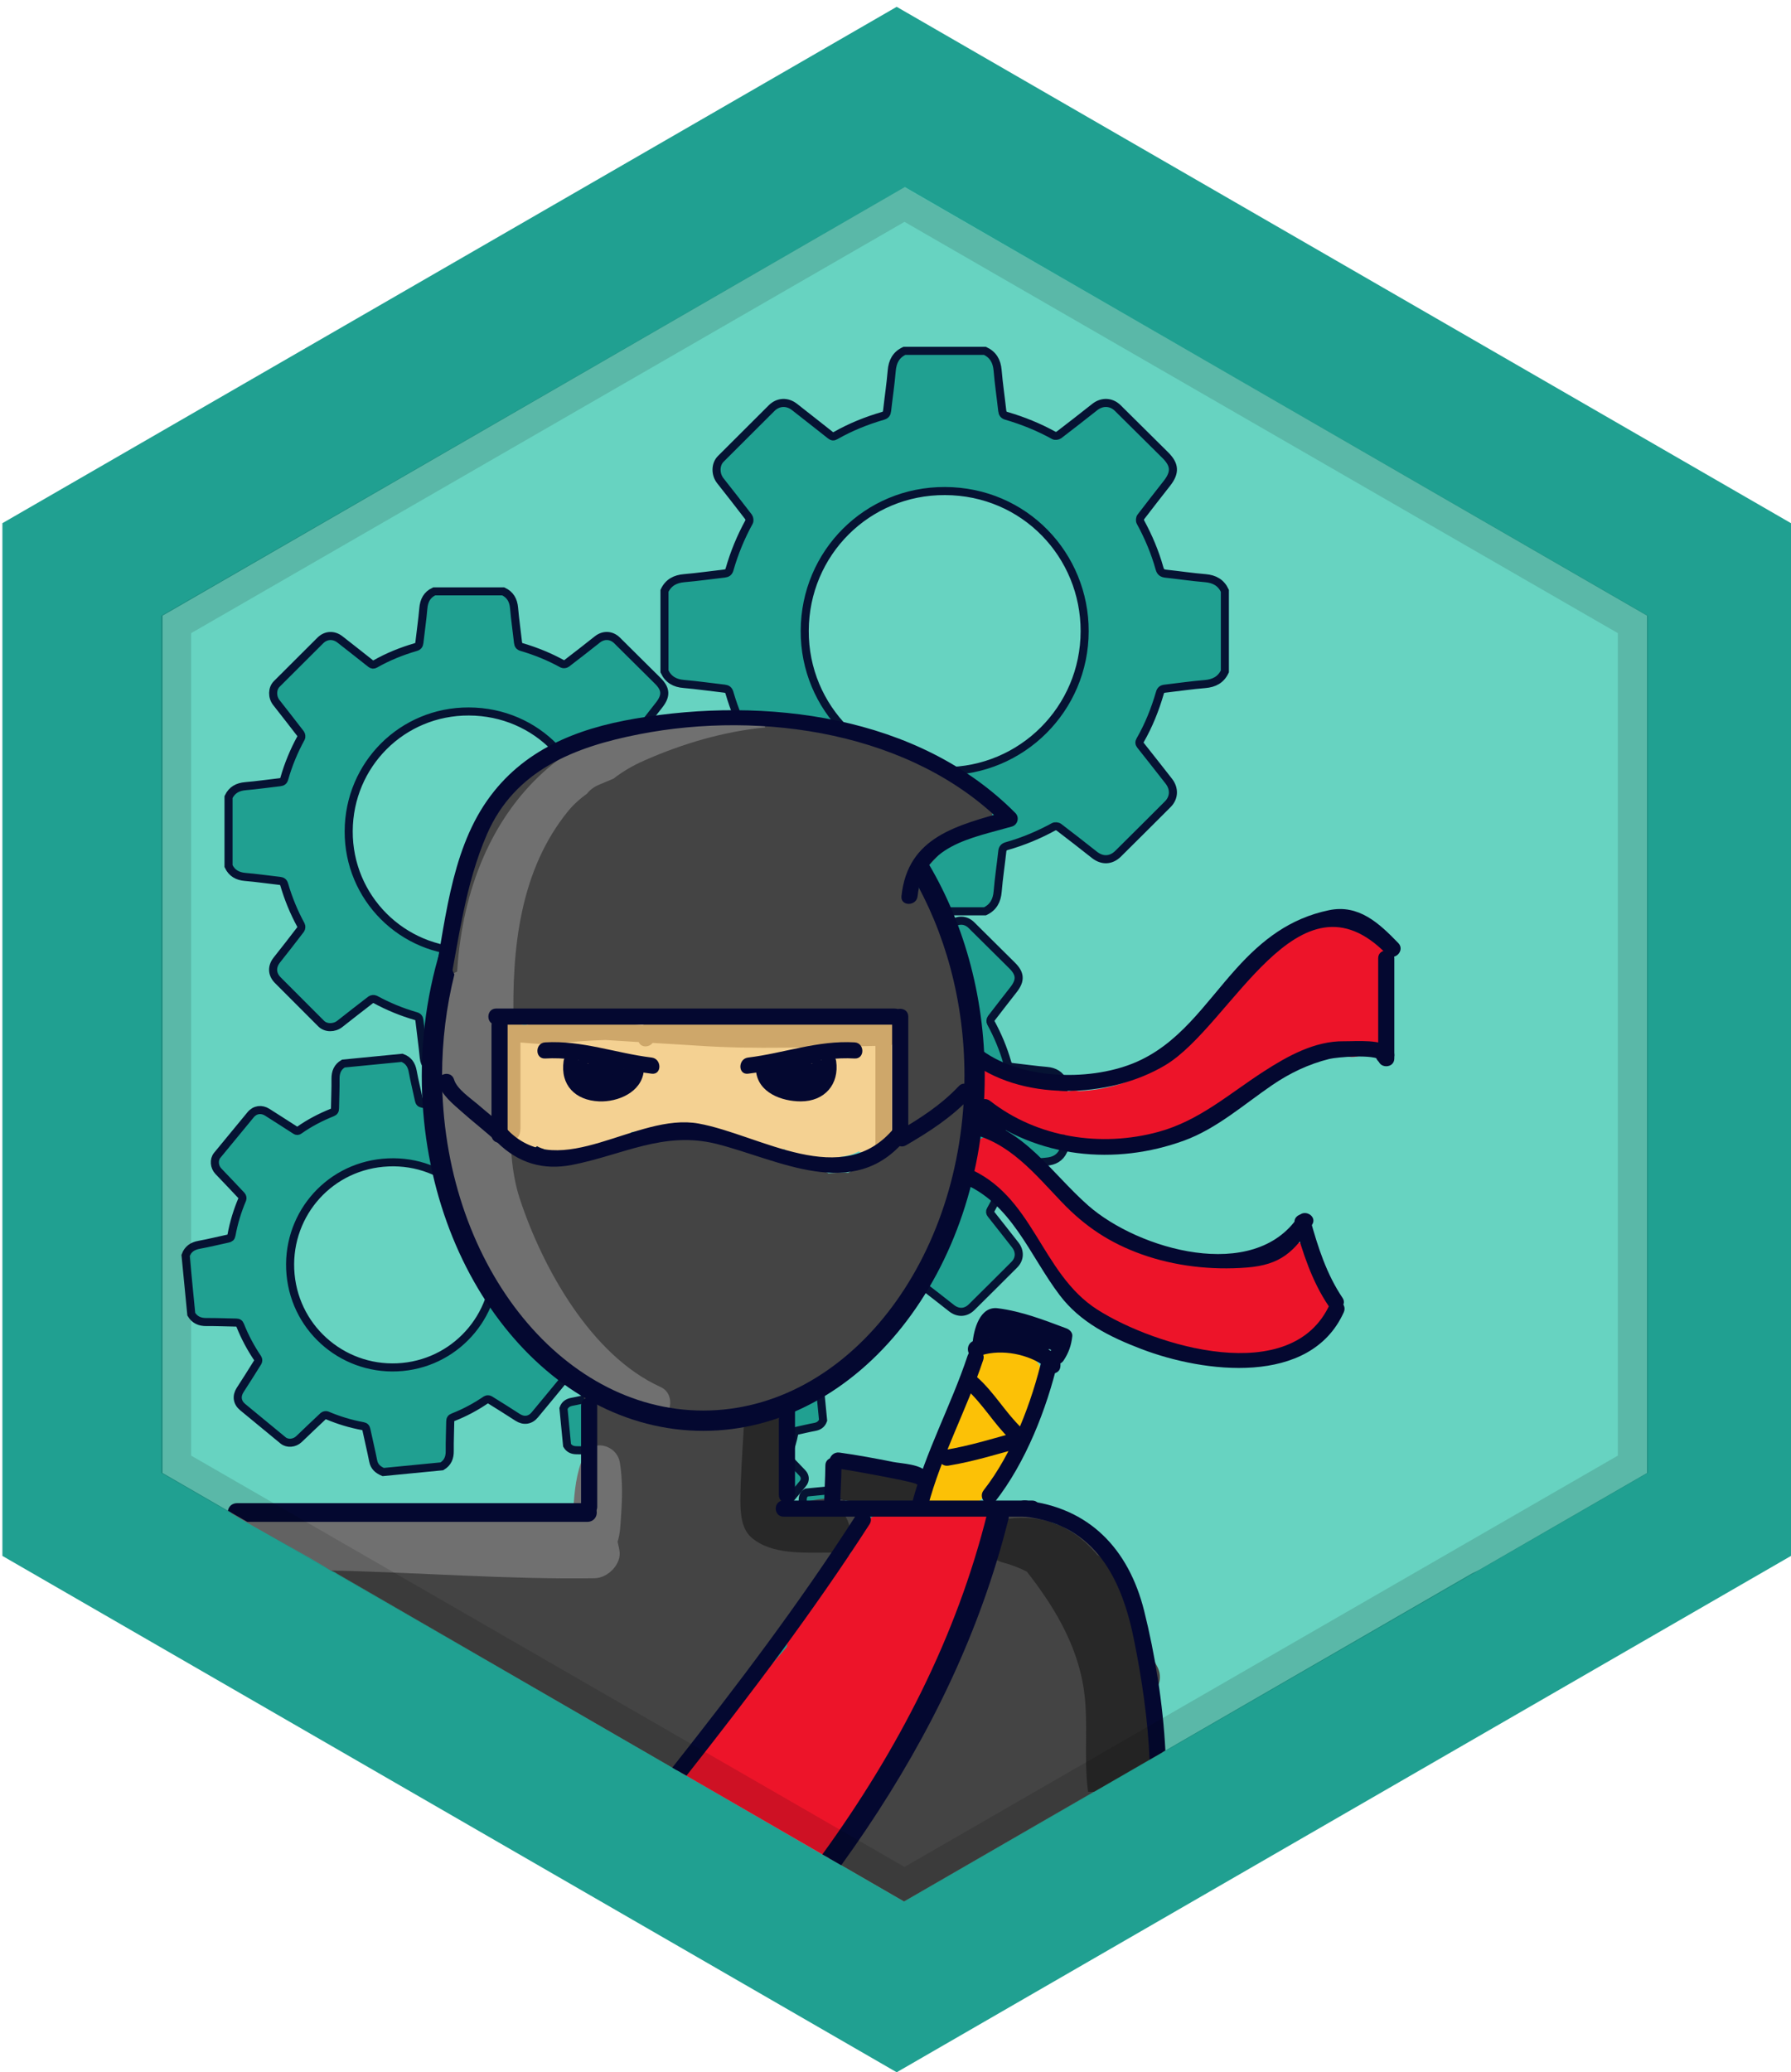 <svg xmlns="http://www.w3.org/2000/svg" xmlns:xlink="http://www.w3.org/1999/xlink" id="Layer_1" width="111" height="128.422" x="0" y="0" enable-background="new 9 -9.047 111 128.422" version="1.1" viewBox="9 -9.047 111 128.422" xml:space="preserve"><g id="Layer_14"><polygon fill="#20A091" points="120 87.375 64.574 119.375 9.149 87.375 9.149 23.376 64.574 -8.624 120 23.376"/><polygon fill="#67D3C1" points="111.076 29.105 111.076 82.235 100.646 88.255 100.406 88.375 100.275 88.435 100.166 88.495 81.226 99.435 81.065 99.525 81.016 99.555 80.246 99.995 76.796 101.995 65.025 108.795 61.136 106.545 60.456 106.155 60.346 106.085 59.966 105.875 51.546 100.995 51.206 100.805 50.916 100.645 50.666 100.495 29.846 88.455 24.326 85.265 23.126 84.575 19.076 82.235 19.076 29.105 65.076 2.545"/><g id="Layer_13" display="none"><circle cx="46.261" cy="86.444" r="17.664" fill="#1E6EE2" display="inline"/><circle cx="84.241" cy="91.819" r="8.5" fill="#1E6EE2" display="inline"/><circle cx="24.692" cy="35.271" r="9.951" fill="#1E6EE2" display="inline"/><circle cx="99.241" cy="65.819" r="15.767" fill="#1E6EE2" display="inline"/><circle cx="64.585" cy="24.477" r="24.017" fill="#1E6EE2" display="inline"/></g></g><g id="Layer_29"><path fill="#20A091" stroke="#061333" stroke-miterlimit="10" stroke-width=".5" d="M50.182,32.561c0-1.664,0-3.329,0-4.993 c0.247-0.52,0.665-0.738,1.23-0.786c0.829-0.069,1.651-0.192,2.478-0.284c0.178-0.021,0.274-0.078,0.326-0.264 c0.292-1.025,0.698-2.004,1.21-2.938c0.04-0.076,0.021-0.233-0.034-0.307c-0.575-0.755-1.166-1.501-1.754-2.25 c-0.315-0.4-0.305-1.011,0.03-1.346c1.051-1.051,2.102-2.102,3.153-3.146c0.407-0.406,0.971-0.428,1.425-0.07 c0.739,0.584,1.484,1.16,2.222,1.748c0.115,0.092,0.193,0.094,0.315,0.023c0.926-0.527,1.911-0.924,2.933-1.222 c0.186-0.054,0.244-0.146,0.264-0.324c0.092-0.826,0.217-1.647,0.286-2.478c0.048-0.564,0.265-0.984,0.785-1.229 c1.666,0,3.33,0,4.994,0c0.508,0.24,0.734,0.646,0.783,1.203c0.07,0.838,0.195,1.67,0.287,2.505 c0.021,0.18,0.082,0.271,0.266,0.323c1.021,0.3,2.004,0.696,2.938,1.215c0.074,0.043,0.232,0.021,0.305-0.031 c0.75-0.569,1.488-1.153,2.229-1.735c0.455-0.357,1.019-0.332,1.425,0.069c0.981,0.974,1.967,1.947,2.946,2.921 c0.59,0.586,0.621,1.064,0.11,1.725c-0.543,0.699-1.096,1.393-1.631,2.1c-0.056,0.071-0.069,0.229-0.028,0.305 c0.502,0.92,0.907,1.879,1.188,2.887c0.063,0.232,0.181,0.302,0.399,0.324c0.815,0.088,1.629,0.211,2.449,0.278 c0.557,0.05,0.963,0.274,1.202,0.783c0,1.664,0,3.329,0,4.993c-0.245,0.52-0.666,0.738-1.229,0.785 c-0.83,0.067-1.651,0.19-2.479,0.285c-0.178,0.019-0.271,0.082-0.321,0.266c-0.297,1.023-0.69,2.007-1.222,2.934 c-0.069,0.125-0.06,0.202,0.028,0.315c0.589,0.735,1.164,1.479,1.748,2.22c0.355,0.455,0.345,1.018-0.065,1.428 c-1.021,1.026-2.051,2.045-3.077,3.065c-0.437,0.433-0.982,0.453-1.466,0.073c-0.731-0.578-1.467-1.153-2.209-1.717 c-0.069-0.056-0.229-0.072-0.306-0.031c-0.928,0.509-1.895,0.914-2.911,1.201c-0.188,0.055-0.269,0.143-0.287,0.338 c-0.09,0.828-0.217,1.647-0.285,2.478c-0.047,0.567-0.269,0.983-0.786,1.229c-1.664,0-3.328,0-4.995,0 c-0.403-0.226-0.701-0.506-0.75-1.014c-0.086-0.9-0.216-1.798-0.316-2.695c-0.022-0.183-0.08-0.271-0.266-0.323 c-1.023-0.293-2.002-0.697-2.938-1.209c-0.076-0.042-0.233-0.026-0.305,0.026c-0.756,0.576-1.502,1.166-2.25,1.752 c-0.405,0.316-1.008,0.313-1.346-0.023c-1.045-1.043-2.088-2.086-3.128-3.135c-0.438-0.438-0.454-0.983-0.076-1.463 c0.581-0.73,1.155-1.467,1.72-2.207c0.054-0.07,0.07-0.229,0.027-0.305c-0.512-0.937-0.914-1.914-1.212-2.938 c-0.053-0.187-0.146-0.246-0.322-0.267c-0.836-0.094-1.669-0.217-2.506-0.289C50.826,33.296,50.421,33.068,50.182,32.561z M67.545,38.741c4.779,0.012,8.672-3.859,8.678-8.668c0.01-4.703-3.713-8.673-8.657-8.689c-4.82-0.021-8.674,3.836-8.692,8.654 C58.85,34.845,62.733,38.731,67.545,38.741z"/><path fill="#20A091" stroke="#061333" stroke-miterlimit="10" stroke-width=".5" d="M23.164,44.626c0-1.427,0-2.854,0-4.279 c0.212-0.443,0.57-0.633,1.054-0.674c0.71-0.06,1.416-0.164,2.124-0.244c0.152-0.018,0.235-0.065,0.279-0.226 c0.25-0.879,0.598-1.718,1.037-2.519c0.035-0.064,0.018-0.2-0.029-0.262c-0.494-0.646-1-1.287-1.503-1.931 c-0.271-0.345-0.262-0.864,0.025-1.151c0.899-0.899,1.802-1.801,2.702-2.696c0.351-0.349,0.833-0.366,1.222-0.06 c0.634,0.5,1.272,0.992,1.904,1.498c0.099,0.076,0.165,0.077,0.271,0.021c0.793-0.453,1.638-0.792,2.514-1.048 c0.158-0.045,0.209-0.125,0.228-0.277c0.078-0.708,0.185-1.413,0.245-2.123c0.042-0.484,0.226-0.845,0.673-1.054 c1.426,0,2.853,0,4.278,0c0.437,0.206,0.63,0.554,0.672,1.03c0.061,0.719,0.168,1.433,0.246,2.146 c0.019,0.151,0.069,0.229,0.228,0.276c0.875,0.258,1.718,0.6,2.517,1.041c0.064,0.037,0.2,0.021,0.262-0.026 c0.643-0.487,1.274-0.987,1.909-1.487c0.39-0.308,0.872-0.283,1.221,0.061c0.842,0.835,1.685,1.671,2.525,2.505 c0.504,0.501,0.532,0.913,0.096,1.478c-0.466,0.6-0.939,1.193-1.398,1.799c-0.046,0.063-0.061,0.195-0.023,0.263 c0.429,0.786,0.776,1.608,1.02,2.475c0.055,0.198,0.154,0.259,0.342,0.278c0.701,0.074,1.397,0.18,2.1,0.236 c0.478,0.043,0.824,0.236,1.03,0.672c0,1.428,0,2.854,0,4.279c-0.211,0.445-0.569,0.635-1.055,0.674 c-0.71,0.061-1.416,0.164-2.124,0.244c-0.153,0.017-0.231,0.069-0.276,0.229c-0.255,0.878-0.594,1.72-1.046,2.515 c-0.061,0.107-0.051,0.175,0.025,0.271c0.503,0.632,0.998,1.27,1.498,1.902c0.306,0.389,0.295,0.871-0.057,1.223 c-0.875,0.882-1.758,1.754-2.639,2.63c-0.373,0.37-0.842,0.388-1.254,0.063c-0.629-0.496-1.257-0.988-1.894-1.473 c-0.061-0.046-0.196-0.063-0.262-0.025c-0.795,0.437-1.625,0.783-2.496,1.029c-0.162,0.046-0.229,0.121-0.246,0.29 c-0.077,0.708-0.186,1.412-0.244,2.122c-0.041,0.485-0.229,0.844-0.677,1.055c-1.426,0-2.853,0-4.278,0 c-0.347-0.192-0.602-0.434-0.644-0.869c-0.073-0.772-0.185-1.541-0.271-2.31c-0.02-0.155-0.068-0.231-0.229-0.276 c-0.877-0.252-1.716-0.6-2.52-1.037c-0.065-0.035-0.2-0.021-0.26,0.021c-0.648,0.495-1.287,0.999-1.93,1.503 c-0.348,0.271-0.863,0.269-1.152-0.021c-0.896-0.895-1.79-1.787-2.683-2.687c-0.375-0.376-0.389-0.844-0.064-1.254 c0.498-0.627,0.989-1.257,1.474-1.894c0.045-0.062,0.061-0.194,0.023-0.262c-0.438-0.802-0.783-1.641-1.039-2.518 c-0.046-0.159-0.124-0.211-0.276-0.229c-0.716-0.08-1.431-0.187-2.147-0.246C23.716,45.255,23.369,45.061,23.164,44.626z M38.044,49.923c4.098,0.01,7.434-3.309,7.439-7.43c0.007-4.031-3.183-7.434-7.423-7.449c-4.131-0.017-7.434,3.289-7.449,7.42 C30.594,46.585,33.922,49.915,38.044,49.923z"/><path fill="#20A091" stroke="#061333" stroke-miterlimit="10" stroke-width=".5" d="M20.855,72.396 c-0.117-1.214-0.235-2.427-0.354-3.641c0.144-0.395,0.432-0.585,0.84-0.66c0.6-0.108,1.19-0.257,1.786-0.383 c0.127-0.026,0.194-0.077,0.219-0.214c0.141-0.768,0.366-1.51,0.673-2.228c0.024-0.058-0.002-0.172-0.047-0.221 c-0.473-0.508-0.957-1.01-1.438-1.515c-0.259-0.271-0.294-0.714-0.074-0.982c0.691-0.839,1.382-1.68,2.074-2.517 c0.269-0.326,0.677-0.38,1.034-0.152c0.581,0.373,1.166,0.74,1.743,1.116c0.091,0.059,0.147,0.053,0.231-0.005 c0.638-0.451,1.327-0.809,2.051-1.099c0.131-0.052,0.168-0.124,0.169-0.256c0.008-0.607,0.041-1.217,0.032-1.824 c-0.004-0.416,0.123-0.737,0.485-0.952c1.212-0.118,2.426-0.237,3.639-0.355c0.387,0.14,0.581,0.419,0.657,0.821 c0.11,0.605,0.262,1.203,0.388,1.805c0.028,0.129,0.078,0.191,0.215,0.218c0.767,0.146,1.512,0.366,2.228,0.677 c0.058,0.025,0.171,0,0.22-0.045c0.506-0.47,1.002-0.946,1.501-1.424c0.305-0.293,0.718-0.314,1.042-0.05 c0.785,0.64,1.571,1.28,2.355,1.919c0.471,0.385,0.527,0.732,0.203,1.248c-0.346,0.55-0.698,1.094-1.04,1.646 c-0.033,0.056-0.034,0.171,0.001,0.224c0.431,0.634,0.795,1.306,1.072,2.021c0.063,0.164,0.152,0.206,0.314,0.208 c0.602,0.006,1.203,0.038,1.805,0.028c0.41-0.004,0.722,0.133,0.932,0.484c0.119,1.213,0.237,2.426,0.355,3.64 c-0.143,0.396-0.432,0.586-0.841,0.66c-0.6,0.109-1.19,0.258-1.785,0.384c-0.129,0.026-0.19,0.079-0.216,0.217 c-0.145,0.769-0.362,1.512-0.682,2.225c-0.043,0.097-0.028,0.152,0.043,0.229c0.48,0.494,0.954,0.995,1.432,1.492 c0.292,0.307,0.324,0.718,0.054,1.045c-0.671,0.821-1.349,1.636-2.026,2.453c-0.286,0.347-0.684,0.4-1.062,0.157 c-0.575-0.369-1.151-0.737-1.732-1.094c-0.054-0.034-0.171-0.036-0.224,0c-0.64,0.436-1.316,0.801-2.037,1.083 c-0.135,0.052-0.185,0.122-0.186,0.266c-0.006,0.609-0.04,1.217-0.031,1.825c0.006,0.417-0.125,0.736-0.487,0.953 c-1.213,0.118-2.426,0.236-3.638,0.354c-0.311-0.135-0.547-0.317-0.619-0.685c-0.127-0.651-0.286-1.294-0.422-1.942 c-0.029-0.131-0.078-0.191-0.217-0.217c-0.768-0.141-1.508-0.366-2.229-0.672c-0.058-0.026-0.172-0.003-0.22,0.04 c-0.51,0.475-1.011,0.957-1.515,1.438c-0.273,0.261-0.712,0.3-0.982,0.078c-0.836-0.685-1.67-1.372-2.502-2.062 c-0.35-0.289-0.401-0.686-0.16-1.062c0.371-0.573,0.738-1.149,1.097-1.73c0.034-0.056,0.035-0.171-0.002-0.225 c-0.438-0.646-0.802-1.329-1.091-2.054c-0.052-0.131-0.123-0.169-0.254-0.17c-0.616-0.009-1.231-0.039-1.847-0.032 C21.378,72.884,21.067,72.748,20.855,72.396z M33.949,75.666c3.484-0.333,6.046-3.43,5.709-6.935 c-0.329-3.429-3.322-6.057-6.93-5.719c-3.514,0.329-6.048,3.414-5.72,6.927C27.336,73.444,30.442,76,33.949,75.666z"/><path fill="#20A091" stroke="#061333" stroke-miterlimit="10" stroke-width=".5" d="M44.145,80.519 c-0.073-0.761-0.147-1.521-0.222-2.281c0.09-0.248,0.271-0.367,0.527-0.414c0.375-0.068,0.746-0.161,1.119-0.24 c0.08-0.018,0.122-0.048,0.137-0.135c0.087-0.481,0.229-0.946,0.422-1.396c0.015-0.036-0.001-0.106-0.029-0.138 c-0.297-0.319-0.6-0.633-0.9-0.95c-0.163-0.169-0.186-0.448-0.046-0.616c0.433-0.525,0.865-1.053,1.3-1.577 c0.168-0.204,0.425-0.238,0.647-0.096c0.364,0.234,0.73,0.464,1.094,0.699c0.057,0.037,0.092,0.034,0.145-0.003 c0.399-0.283,0.832-0.507,1.285-0.689c0.082-0.031,0.104-0.077,0.105-0.159c0.006-0.382,0.025-0.764,0.021-1.146 c-0.003-0.26,0.077-0.462,0.304-0.596c0.76-0.074,1.521-0.148,2.28-0.224c0.243,0.088,0.364,0.264,0.412,0.516 c0.069,0.379,0.164,0.754,0.243,1.131c0.018,0.081,0.049,0.12,0.135,0.136c0.479,0.091,0.947,0.23,1.396,0.424 c0.037,0.017,0.108,0,0.139-0.027c0.316-0.294,0.628-0.593,0.94-0.894c0.191-0.184,0.45-0.196,0.653-0.03 c0.492,0.399,0.985,0.802,1.477,1.202c0.295,0.241,0.331,0.459,0.127,0.782c-0.217,0.344-0.438,0.686-0.651,1.032 c-0.021,0.035-0.022,0.107,0.001,0.14c0.27,0.398,0.498,0.818,0.672,1.267c0.04,0.103,0.095,0.129,0.197,0.13 c0.377,0.004,0.754,0.022,1.131,0.018c0.257-0.002,0.452,0.083,0.584,0.305c0.074,0.76,0.147,1.521,0.222,2.28 c-0.089,0.249-0.27,0.368-0.526,0.414c-0.375,0.068-0.746,0.162-1.119,0.241c-0.081,0.016-0.12,0.049-0.136,0.135 c-0.09,0.481-0.227,0.947-0.427,1.396c-0.026,0.061-0.019,0.096,0.027,0.143c0.301,0.312,0.598,0.625,0.896,0.937 c0.184,0.191,0.203,0.449,0.034,0.654c-0.421,0.516-0.846,1.025-1.27,1.538c-0.181,0.217-0.429,0.251-0.666,0.1 c-0.361-0.231-0.722-0.461-1.085-0.687c-0.034-0.021-0.107-0.022-0.141,0c-0.4,0.273-0.824,0.502-1.276,0.679 c-0.084,0.033-0.115,0.077-0.116,0.168c-0.004,0.382-0.025,0.763-0.02,1.144c0.003,0.262-0.078,0.462-0.306,0.598 c-0.76,0.074-1.521,0.148-2.28,0.223c-0.193-0.084-0.343-0.2-0.388-0.43c-0.08-0.407-0.179-0.812-0.265-1.217 c-0.019-0.082-0.048-0.121-0.136-0.136c-0.48-0.088-0.945-0.229-1.396-0.421c-0.037-0.017-0.108-0.001-0.138,0.024 c-0.319,0.297-0.634,0.601-0.949,0.901c-0.172,0.163-0.447,0.188-0.616,0.049c-0.524-0.429-1.047-0.858-1.569-1.292 c-0.219-0.181-0.251-0.429-0.1-0.665c0.233-0.359,0.463-0.721,0.688-1.085c0.021-0.034,0.021-0.106-0.001-0.14 c-0.275-0.404-0.503-0.833-0.685-1.288c-0.033-0.082-0.077-0.106-0.159-0.107c-0.386-0.005-0.771-0.023-1.156-0.02 C44.472,80.824,44.277,80.738,44.145,80.519z M52.351,82.568c2.185-0.208,3.79-2.15,3.579-4.348 c-0.206-2.147-2.083-3.796-4.343-3.584c-2.203,0.206-3.791,2.141-3.585,4.342C48.206,81.175,50.153,82.777,52.351,82.568z"/><path fill="#20A091" stroke="#061333" stroke-miterlimit="10" stroke-width=".5" d="M54.466,90.889 c-0.056-0.581-0.113-1.162-0.17-1.743c0.069-0.189,0.208-0.28,0.403-0.316c0.287-0.052,0.569-0.123,0.855-0.184 c0.062-0.014,0.093-0.037,0.104-0.104c0.066-0.368,0.176-0.724,0.323-1.067c0.012-0.026,0-0.081-0.022-0.104 c-0.227-0.244-0.458-0.484-0.689-0.726c-0.125-0.13-0.141-0.343-0.035-0.472c0.331-0.401,0.661-0.805,0.993-1.207 c0.13-0.154,0.325-0.182,0.496-0.072c0.278,0.179,0.559,0.354,0.835,0.534c0.043,0.028,0.071,0.026,0.111-0.002 c0.306-0.216,0.636-0.388,0.983-0.526c0.063-0.025,0.08-0.061,0.081-0.122c0.004-0.292,0.019-0.583,0.016-0.875 c-0.002-0.199,0.059-0.354,0.232-0.456c0.58-0.058,1.162-0.113,1.742-0.17c0.187,0.066,0.279,0.201,0.315,0.394 c0.053,0.29,0.125,0.577,0.186,0.865c0.014,0.062,0.038,0.091,0.104,0.104c0.367,0.07,0.724,0.177,1.066,0.325 c0.028,0.013,0.083,0,0.105-0.021c0.243-0.226,0.48-0.453,0.719-0.683c0.146-0.141,0.345-0.149,0.5-0.022 c0.376,0.306,0.753,0.612,1.129,0.919c0.227,0.184,0.254,0.351,0.098,0.598c-0.166,0.263-0.334,0.523-0.499,0.789 c-0.018,0.027-0.018,0.082,0.001,0.107c0.206,0.304,0.38,0.625,0.514,0.967c0.03,0.079,0.072,0.099,0.15,0.1 c0.288,0.003,0.574,0.019,0.863,0.015c0.195-0.002,0.347,0.063,0.447,0.231c0.057,0.582,0.112,1.163,0.17,1.744 c-0.067,0.19-0.207,0.281-0.401,0.316c-0.289,0.052-0.57,0.124-0.854,0.184c-0.063,0.012-0.093,0.038-0.104,0.104 c-0.069,0.367-0.175,0.724-0.327,1.065c-0.021,0.046-0.015,0.073,0.021,0.109c0.23,0.236,0.459,0.477,0.686,0.715 c0.143,0.146,0.154,0.344,0.025,0.501c-0.32,0.394-0.646,0.784-0.971,1.176c-0.138,0.166-0.328,0.192-0.509,0.075 c-0.276-0.177-0.552-0.354-0.83-0.524c-0.026-0.017-0.082-0.018-0.107,0c-0.306,0.209-0.631,0.385-0.977,0.52 c-0.064,0.024-0.088,0.059-0.089,0.127c-0.003,0.292-0.02,0.583-0.015,0.875c0.002,0.2-0.06,0.353-0.233,0.457 c-0.581,0.056-1.163,0.113-1.743,0.17c-0.149-0.065-0.263-0.153-0.297-0.328c-0.062-0.313-0.136-0.621-0.203-0.931 c-0.014-0.063-0.037-0.092-0.104-0.104c-0.367-0.066-0.723-0.175-1.067-0.322c-0.028-0.012-0.083-0.001-0.106,0.021 c-0.244,0.228-0.483,0.458-0.726,0.689c-0.131,0.125-0.341,0.143-0.471,0.036c-0.4-0.327-0.801-0.656-1.2-0.986 c-0.167-0.14-0.191-0.328-0.076-0.508c0.178-0.275,0.354-0.553,0.524-0.83c0.017-0.026,0.018-0.082-0.001-0.107 c-0.21-0.31-0.384-0.638-0.522-0.985c-0.025-0.063-0.059-0.081-0.122-0.082c-0.295-0.004-0.59-0.019-0.885-0.015 C54.716,91.123,54.567,91.058,54.466,90.889z M60.74,92.457c1.67-0.16,2.897-1.644,2.736-3.323 c-0.157-1.643-1.593-2.901-3.32-2.739c-1.685,0.156-2.898,1.636-2.741,3.318C57.572,91.392,59.06,92.617,60.74,92.457z"/><path fill="#20A091" stroke="#061333" stroke-miterlimit="10" stroke-width=".5" d="M66.139,94.392 c-0.043-0.325-0.088-0.65-0.131-0.978c0.033-0.108,0.109-0.162,0.221-0.187c0.16-0.035,0.318-0.081,0.478-0.121 c0.034-0.009,0.054-0.023,0.058-0.061c0.029-0.208,0.084-0.411,0.16-0.606c0.006-0.017-0.002-0.046-0.017-0.06 c-0.133-0.132-0.269-0.263-0.401-0.394c-0.072-0.07-0.088-0.189-0.029-0.265c0.179-0.232,0.354-0.467,0.533-0.698 c0.069-0.091,0.18-0.109,0.277-0.052c0.159,0.096,0.32,0.188,0.48,0.283c0.022,0.016,0.039,0.014,0.063-0.003 c0.167-0.127,0.35-0.23,0.541-0.316c0.035-0.016,0.045-0.035,0.045-0.07c-0.005-0.164-0.003-0.328-0.01-0.493 c-0.006-0.112,0.025-0.2,0.121-0.261c0.324-0.044,0.65-0.088,0.977-0.132c0.105,0.033,0.161,0.106,0.187,0.214 c0.034,0.163,0.083,0.322,0.122,0.482c0.01,0.034,0.021,0.051,0.062,0.057c0.207,0.031,0.41,0.084,0.604,0.161 c0.018,0.007,0.049-0.002,0.061-0.015c0.135-0.131,0.262-0.265,0.393-0.397c0.08-0.082,0.188-0.093,0.279-0.023 c0.219,0.164,0.438,0.329,0.653,0.494c0.131,0.099,0.147,0.192,0.065,0.334c-0.088,0.151-0.176,0.301-0.264,0.454 c-0.01,0.016-0.009,0.046,0.002,0.06c0.123,0.167,0.229,0.345,0.311,0.534c0.02,0.043,0.041,0.054,0.087,0.053 c0.161-0.004,0.323-0.001,0.485-0.01c0.109-0.005,0.194,0.028,0.256,0.122c0.045,0.326,0.088,0.651,0.134,0.978 c-0.035,0.108-0.11,0.162-0.222,0.187c-0.162,0.035-0.316,0.081-0.478,0.121c-0.035,0.008-0.052,0.022-0.056,0.06 c-0.031,0.209-0.084,0.411-0.164,0.606c-0.01,0.027-0.006,0.042,0.016,0.061c0.135,0.129,0.268,0.26,0.4,0.39 c0.082,0.08,0.095,0.189,0.025,0.28c-0.175,0.229-0.35,0.454-0.522,0.682c-0.073,0.096-0.181,0.115-0.284,0.053 c-0.159-0.094-0.318-0.188-0.479-0.278c-0.017-0.009-0.047-0.008-0.063,0.002c-0.167,0.124-0.348,0.229-0.538,0.313 c-0.034,0.016-0.048,0.035-0.047,0.074c0.005,0.165,0.001,0.329,0.01,0.491c0.007,0.113-0.026,0.2-0.12,0.263 c-0.326,0.043-0.652,0.088-0.979,0.131c-0.086-0.034-0.151-0.081-0.176-0.178c-0.039-0.175-0.09-0.348-0.133-0.521 c-0.01-0.035-0.021-0.051-0.062-0.057c-0.208-0.03-0.41-0.084-0.606-0.159c-0.017-0.006-0.047,0.001-0.061,0.013 c-0.133,0.133-0.262,0.269-0.393,0.403c-0.071,0.073-0.19,0.088-0.267,0.03c-0.229-0.177-0.463-0.353-0.692-0.53 c-0.1-0.075-0.115-0.181-0.056-0.285c0.095-0.158,0.188-0.316,0.277-0.478c0.01-0.016,0.009-0.046-0.003-0.061 c-0.123-0.169-0.229-0.351-0.313-0.543c-0.017-0.035-0.035-0.044-0.068-0.043c-0.166,0.004-0.332,0.002-0.498,0.01 C66.285,94.52,66.2,94.486,66.139,94.392z M69.701,95.145c0.938-0.124,1.596-0.984,1.473-1.927 c-0.123-0.921-0.957-1.599-1.927-1.472c-0.942,0.123-1.596,0.98-1.474,1.923C67.896,94.611,68.76,95.27,69.701,95.145z"/><path fill="#20A091" stroke="#061333" stroke-miterlimit="10" stroke-width=".5" d="M45.125,62.271c0-1.428,0-2.854,0-4.28 c0.212-0.444,0.57-0.633,1.054-0.674c0.71-0.06,1.416-0.164,2.124-0.243c0.152-0.019,0.235-0.067,0.279-0.227 c0.25-0.879,0.598-1.717,1.037-2.518c0.035-0.064,0.018-0.201-0.029-0.262c-0.494-0.646-1-1.287-1.503-1.93 c-0.271-0.344-0.262-0.866,0.025-1.153c0.899-0.897,1.802-1.799,2.703-2.694c0.35-0.351,0.832-0.367,1.221-0.062 c0.634,0.5,1.272,0.993,1.905,1.498c0.098,0.077,0.164,0.079,0.27,0.021c0.793-0.453,1.638-0.793,2.514-1.049 c0.158-0.045,0.209-0.125,0.228-0.277c0.078-0.707,0.185-1.412,0.245-2.123c0.042-0.482,0.226-0.844,0.673-1.053 c1.426,0,2.853,0,4.279,0c0.436,0.205,0.629,0.553,0.671,1.031c0.061,0.717,0.168,1.432,0.247,2.146 c0.018,0.15,0.068,0.229,0.227,0.275c0.875,0.258,1.718,0.6,2.517,1.041c0.063,0.037,0.201,0.021,0.263-0.025 c0.644-0.488,1.274-0.988,1.91-1.488c0.389-0.307,0.872-0.285,1.221,0.061c0.843,0.834,1.685,1.67,2.524,2.504 c0.506,0.5,0.533,0.913,0.097,1.477c-0.465,0.603-0.938,1.195-1.397,1.802c-0.047,0.062-0.062,0.194-0.023,0.26 c0.43,0.789,0.775,1.611,1.021,2.475c0.055,0.198,0.151,0.258,0.342,0.278c0.701,0.075,1.396,0.18,2.1,0.238 c0.479,0.042,0.825,0.235,1.031,0.671c0,1.427,0,2.854,0,4.28c-0.211,0.444-0.569,0.634-1.055,0.673 c-0.711,0.06-1.416,0.165-2.125,0.244c-0.151,0.016-0.229,0.069-0.274,0.228c-0.255,0.878-0.595,1.72-1.048,2.515 c-0.061,0.107-0.051,0.175,0.025,0.271c0.504,0.631,0.998,1.268,1.498,1.902c0.305,0.39,0.295,0.871-0.058,1.224 c-0.875,0.88-1.759,1.752-2.64,2.627c-0.373,0.371-0.842,0.389-1.256,0.063c-0.629-0.495-1.256-0.988-1.894-1.472 c-0.062-0.046-0.194-0.062-0.263-0.025c-0.794,0.436-1.625,0.783-2.495,1.029c-0.163,0.046-0.229,0.121-0.247,0.29 c-0.077,0.709-0.186,1.413-0.244,2.123c-0.041,0.486-0.229,0.844-0.676,1.055c-1.427,0-2.854,0-4.279,0 c-0.346-0.191-0.602-0.434-0.644-0.868c-0.073-0.773-0.185-1.541-0.271-2.312c-0.02-0.156-0.068-0.231-0.229-0.278 c-0.877-0.251-1.716-0.598-2.52-1.035c-0.065-0.036-0.2-0.022-0.26,0.021c-0.648,0.495-1.287,1-1.93,1.502 c-0.348,0.272-0.863,0.268-1.152-0.021c-0.896-0.895-1.79-1.788-2.683-2.687c-0.375-0.376-0.389-0.844-0.064-1.254 c0.498-0.627,0.99-1.257,1.474-1.893c0.045-0.062,0.061-0.195,0.023-0.262c-0.438-0.802-0.783-1.641-1.039-2.518 c-0.046-0.159-0.124-0.211-0.276-0.228c-0.716-0.08-1.431-0.187-2.147-0.247C45.677,62.899,45.33,62.704,45.125,62.271z M60.005,67.567c4.098,0.009,7.435-3.309,7.44-7.43c0.006-4.03-3.184-7.434-7.424-7.449c-4.131-0.016-7.434,3.29-7.449,7.419 C52.554,64.229,55.883,67.56,60.005,67.567z"/></g><g id="Layer_28"><path fill="#444" d="M68.315,42.375c0.021,0.01,0.04,0.02,0.061,0.02c1.74,0.88,3.13-1.79,1.39-2.67 c-4.04-2.04-8.72-3.48-13.39-3.81c-1.98-0.14-3.96-0.08-5.88,0.22c-1.01-0.45-1.89-0.48-2.83-0.23c-0.08,0.02-0.15,0.05-0.23,0.07 c-0.4,0.11-0.81,0.28-1.24,0.48c-0.05,0.02-0.1,0.05-0.15,0.09c-0.02,0.01-0.03,0.02-0.05,0.03c-0.06,0.04-0.11,0.1-0.16,0.15 c-0.11,0.03-0.2,0.06-0.31,0.09c-0.01,0-0.01,0-0.01,0c-2.31,0.72-4.61,2.6-5.79,4.34c0,0.01,0,0.01-0.01,0.01c0,0,0,0,0,0.01 c-0.13,0.18-0.25,0.37-0.35,0.56c-0.09,0.15-0.11,0.31-0.12,0.46c-0.08,0.2-0.14,0.4-0.19,0.6c-0.39,0.16-0.73,0.5-0.82,1.08 c-0.13,2.62-1.73,4.79-2.01,7.4c-0.05,0.42,0.09,0.98,0.24,1.45c-0.46,1.16-0.71,2.44-0.61,3.64v0.05 c0.06,0.66,0.23,1.29,0.53,1.85v0.04c0.03,0.33,0.06,0.66,0.1,0.98c-0.16,0.07-0.32,0.149-0.47,0.24 c-0.02,0.01-0.05,0.029-0.07,0.04c-0.01,0.859-0.05,1.72,0.05,2.56c0.13,0.52,0.21,1.03,0.26,1.56c0.03,0.29,0,0.551-0.07,0.771 c0.14,0.25,0.28,0.49,0.41,0.74c0.39,1.52,1.08,2.979,2.14,4.1c0.44,0.75,0.91,1.47,1.48,2.17c0.11,0.15,0.24,0.3,0.37,0.45 c0.07,0.14,0.17,0.29,0.31,0.44c0.66,0.689,1.35,1.359,2.03,2.039c0.36,0.421,0.74,0.801,1.17,1.19c0.19,0.18,0.41,0.271,0.63,0.32 c0.03,0.029,0.06,0.06,0.09,0.09c0.03,0.02,0.05,0.04,0.08,0.06c0.07,0.351,0.14,0.7,0.21,1.051c0.21,1.069,0.45,2.13,0.79,3.149 c-0.08,0.11-0.15,0.23-0.18,0.37c-0.07,0.2-0.09,0.43-0.03,0.66c-0.03,0.17-0.05,0.34-0.06,0.54c0,0.2,0.04,0.39,0.1,0.569 c-0.11,0.841-0.14,1.48-0.11,2.48h-0.01c-0.1,0-0.2-0.05-0.29-0.03c-0.86,0.08-1.72,0.15-2.58,0.311 c-1.06-0.15-2.12-0.32-3.21-0.32c-1.86,0-3.7,0.06-5.54,0.12c-0.25-0.14-0.53-0.24-0.88-0.25c-1.74-0.04-3.46,0.04-5.2,0.11 c0.55,1.069,1.12,2.14,1.69,3.199c0.05,0.091-0.187,0.12-0.137,0.22c0.03,0.051,0.357,0.171,0.387,0.221l21.07,12.189 c0.31-0.31,0.58-0.63,0.84-1c0.35-0.3,0.69-0.609,1.02-0.939c0.02-0.021,0.04-0.04,0.05-0.061c0.15-0.159,0.3-0.319,0.46-0.479 c0.02-0.021,0.04-0.05,0.07-0.07c0.84-0.91,1.56-1.93,2.1-3.04c0.1-0.199,0.15-0.399,0.16-0.59c0.14-0.18,0.29-0.35,0.43-0.53 c0.01-0.01,0.01-0.02,0.02-0.02c0.1-0.06,0.21-0.12,0.3-0.2c0.65-0.609,0.89-1.37,1.24-2.12c0.03-0.05,0.08-0.1,0.11-0.149 c0.01-0.011,0.02-0.021,0.02-0.03c0.68-0.76,1.29-1.53,1.77-2.42c0.12-0.03,0.24-0.061,0.34-0.11c0.43-0.22,0.72-0.6,0.99-0.979 c0.18-0.25,0.29-0.601,0.28-0.931c0-0.069,0-0.14-0.02-0.21c0.12-0.01,0.23-0.04,0.33-0.09h0.01c1.14-0.42,1.09-2.319-0.11-2.75 c-0.09-0.03-0.18-0.05-0.28-0.069c-0.97-0.141-1.83,0.09-2.71,0.329c-0.01,0.011-0.01,0-0.01,0c-0.16,0.051-0.32,0.101-0.48,0.141 c0.01-0.07,0.03-0.13,0.03-0.2c0.34-1.86,0.2-3.81-0.3-5.63c-0.03-0.11-0.09-0.19-0.14-0.29c0.14-0.09,0.27-0.19,0.4-0.3 c0.16-0.141,0.28-0.28,0.37-0.44c0.48-0.33,0.95-0.67,1.41-1.03c0.05-0.02,0.1-0.029,0.15-0.05c0.06-0.02,0.12-0.029,0.18-0.04 c0.28-0.069,0.49-0.189,0.66-0.359c0.24-0.16,0.47-0.391,0.69-0.73c0.74-0.54,1.46-1.1,2.14-1.75c1.78-1.67,2.86-4.45,3.91-6.939 c0.17-0.15,0.32-0.36,0.43-0.631c0.271-0.67,0.551-1.34,0.83-2c0.091-0.21,0.181-0.409,0.271-0.619c0.11-0.25,0.14-0.49,0.11-0.71 c0.069-0.19,0.13-0.37,0.18-0.561c0.109-0.39,0.18-0.78,0.229-1.17c0.04-0.15,0.061-0.3,0.04-0.43c0.04-0.561,0.03-1.12-0.029-1.69 c0.27-3.51-0.65-6.57-1.95-10.13c0.02-0.38-0.05-0.79-0.22-1.15c-0.311-0.67-0.971-1.08-1.421-1.64c-0.1-0.13-0.22-0.23-0.359-0.3 C66.626,44.635,67.656,43.515,68.315,42.375z M64.256,61.835c-0.26,0.21-0.53,0.42-0.81,0.63c-0.24,0.19-0.49,0.37-0.74,0.55 c-0.38,0.21-0.76,0.41-1.14,0.62c-0.11-0.02-0.22-0.02-0.33-0.02c-0.31,0.02-0.6,0.029-0.9,0.05c-0.02-0.01-0.04-0.021-0.07-0.04 c-0.85-0.4-1.73-0.67-2.66-0.8c-0.14-0.03-0.27-0.021-0.4-0.021c-0.11-0.08-0.24-0.149-0.38-0.199c-0.77-0.29-1.54-0.57-2.31-0.86 c-0.17-0.061-0.34-0.13-0.51-0.19c-0.12-0.05-0.25-0.08-0.37-0.09c0,0,0,0-0.01,0c-0.33-0.04-0.65,0.04-0.95,0.19 c-1.26-0.16-2.46-0.24-3.77,0.069c-2.86,0.681-6.4,2.311-8.2-0.1v-0.01c-0.02-0.021-0.03-0.04-0.04-0.061 c-0.01-0.01-0.01-0.02,0-0.02c-0.01-0.01-0.01-0.01-0.01-0.01c-0.06-0.08-0.11-0.141-0.16-0.23c-0.01,0-0.02-0.01-0.01-0.02 c-0.09-0.131-0.16-0.271-0.23-0.42c-0.05-0.131-0.11-0.261-0.16-0.4c-0.03-0.11-0.06-0.2-0.08-0.311c0-0.01,0-0.01,0-0.01 c-0.12-0.479-0.22-0.97-0.31-1.439c0.05-0.15,0.07-0.32,0.05-0.49c-0.07-0.99,0.06-1.94,0.08-2.91c0.01-0.21,0.02-0.42,0.01-0.64 v-0.08c0-0.17-0.01-0.33-0.04-0.49c0.35-0.01,0.69-0.02,1.02-0.06c0.13,0,0.26-0.02,0.39-0.03c0.35-0.03,0.69-0.05,1.05-0.07h0.07 c0.42,0.09,0.85,0.16,1.28,0.21c0.04,0.01,0.09,0.02,0.14,0.03h0.05c0.01-0.01,0.01-0.01,0.02,0c0.96,0.11,1.96,0.14,2.95,0.11 h0.04c1.74-0.05,3.46-0.25,5.01-0.46c0.23-0.03,0.41-0.11,0.57-0.22c3.25,0.16,6.54,0.05,9.78,0.02c0.18,0.19,0.34,0.33,0.56,0.47 c0.01-0.01,0.02-0.01,0.03,0c0.21,0.12,0.44,0.2,0.69,0.24c0.15,0.02,0.31,0.03,0.49,0.01h0.01c0.07,0,0.14-0.01,0.22-0.02 c0.02,0,0.04,0,0.06-0.01c0.01-0.01,0.01-0.01,0.01,0c0.08-0.01,0.15-0.04,0.23-0.06c0,0.09,0.01,0.19,0.02,0.28c0,0,0.01,0,0,0.01 c0,0.15,0.01,0.29,0.02,0.43c0,0.08,0.01,0.15,0.01,0.22c0.08,1.39,0.19,2.77,0.271,4.16c0.04,0.641,0,1.351,0.02,2.04 C64.626,61.535,64.446,61.685,64.256,61.835z"/><path fill="#444" d="M81.065,99.525l-0.05,0.029l-4.22,2.44l-11.771,6.8l-3.89-2.25l-0.68-0.39l-0.11-0.07 c0.55-0.91,2.05-3.16,3.11-4.67c0.02-0.021,0.03-0.04,0.05-0.06c0.48-0.681,0.87-1.2,1.02-1.37c0.24-0.811,0.73-1.5,1.33-2.12 c0.07-0.07,0.181-0.16,0.29-0.26c0.011-0.091,0.021-0.181,0.051-0.271c0.119-0.43,0.279-0.86,0.47-1.27 c0.01-0.021,0.02-0.051,0.03-0.07c0.18-0.32,0.35-0.63,0.51-0.95c0-0.01,0.01-0.02,0.01-0.03c0.2-0.319,0.42-0.63,0.65-0.93 c0.229-0.65,0.59-1.15,1.06-1.62c-0.13-0.55-0.1-1.109,0.18-1.71c0.53-1.149,1.12-2.14,1.471-3.29c0.13-0.35,0.22-0.72,0.27-1.109 c0.05-0.15,0.07-0.301,0.07-0.461v-0.029c0.03-0.3,0.14-0.55,0.3-0.74c0.09-0.1,0.19-0.19,0.3-0.26c0.471-0.29,1.12-0.32,1.62-0.07 c0.41,0.021,0.8,0.18,1.05,0.51c0.04,0.03,0.07,0.07,0.09,0.101c0.091,0,0.19,0.02,0.29,0.04c0.131,0.029,0.271,0.08,0.41,0.16 c0.54,0.3,1.07,0.63,1.61,0.93c0.45,0.26,0.7,0.63,0.8,1.03c0.3,0.119,0.561,0.34,0.75,0.71c0.95,1.949,1.51,4.029,2.57,5.93 c0.35,0.64,0.16,1.27-0.26,1.71c-0.11,0.12-0.23,0.22-0.36,0.3c0.03,0.061,0.06,0.12,0.08,0.19c0.25,0.97,0.52,1.91,0.81,2.84 C81.006,99.345,81.036,99.435,81.065,99.525z"/><path fill="#707070" d="M49.933,76.904c-4.29-1.94-7.313-7.385-8.72-11.668c-1.081-3.293-0.291-7.404-0.38-10.826 c-0.121-4.638,0.383-9.535,3.391-13.209c0.329-0.401,0.723-0.752,1.16-1.066c0.169-0.217,0.406-0.409,0.738-0.55 c0.302-0.127,0.603-0.253,0.903-0.379c0.544-0.427,1.177-0.802,1.915-1.127c2.376-1.047,4.901-1.792,7.487-2.047 c-0.126-0.406-0.426-0.748-0.928-0.807c-10.71-1.266-17.488,5.581-18.161,15.853c-0.002,0.029-0.003,0.06-0.005,0.089 c-0.358,0.129-0.649,0.44-0.734,0.968c-0.226,1.418-0.623,2.796-0.747,4.228c-0.173,1.998,0.372,4.035,0.608,6.019 c0.286,2.394,0.826,5.87,2.947,7.351c1.75,4.236,4.742,7.711,9.716,9.353C50.38,79.495,51.131,77.445,49.933,76.904z"/><path fill="#707070" d="M47.417,81.591c-0.182-1.106-1.728-1.528-2.243-0.399c-0.472,1.035-0.559,2.158-0.647,3.271 c-0.213,0.104-0.406,0.262-0.561,0.451c-2.27-0.495-4.51-0.419-6.855-0.416c-3.037,0.003-10.802-0.283-13.813,0.211 c1.229,0.792,4.947,2.748,6.193,3.572c0.054,0.098-0.054-0.099,0,0c5.369,0.11,11.014,0.563,16.374,0.477 c0.811-0.013,1.689-0.893,1.524-1.738c-0.038-0.199-0.076-0.369-0.113-0.527c0.167-0.488,0.175-1.057,0.212-1.555 C47.568,83.82,47.598,82.697,47.417,81.591z"/><path fill="#282828" d="M60.117,84.243c-0.551-0.003-1.101-0.013-1.651-0.04c-0.237-0.014-0.47-0.051-0.704-0.09 c-0.095-0.658,0.001-1.467-0.003-2.084c-0.008-0.987-0.23-1.863-0.371-2.824c-0.196-1.34-2.223-1.066-2.292,0.213 c-0.08,1.501-0.199,2.975-0.207,4.484c-0.004,0.752,0.043,1.769,0.659,2.313c1.249,1.108,3.27,0.946,4.838,0.957 C62.279,87.188,62.005,84.247,60.117,84.243z"/><path fill="#282828" d="M81.016,99.555l-4.22,2.44h-0.36c-0.31-2.26,0.101-4.58-0.35-6.851c-0.51-2.569-1.85-4.75-3.44-6.789 c-0.439-0.23-0.939-0.431-1.52-0.58c-0.12-0.03-0.23-0.08-0.33-0.141c-0.08-0.05-0.16-0.1-0.22-0.17c-0.11-0.1-0.2-0.22-0.25-0.35 c-0.32-0.62-0.181-1.471,0.439-1.84c0.12-0.07,0.26-0.12,0.42-0.15h0.03c0.1-0.02,0.2-0.04,0.29-0.05 c0.99-0.13,1.88-0.04,2.68,0.229c0.13,0.03,0.261,0.08,0.38,0.141c0.94,0.39,1.74,1.04,2.431,1.859 c0.87,0.54,1.569,1.351,1.52,2.41c0.91,1.88,1.521,4.08,1.931,6.2c0.229,1.16,0.399,2.29,0.529,3.33 C80.996,99.345,81.006,99.455,81.016,99.555z"/><path fill="#ED1429" d="M70.916,85.865v0.029c-0.021,0.16-0.04,0.311-0.07,0.461c-0.07,0.239-0.2,0.47-0.42,0.659 c-0.04,0.03-0.07,0.07-0.1,0.101c-0.92,0.939-0.99,2.79-1.511,3.97c-0.04,0.09-0.09,0.17-0.13,0.26c-0.31,1.3-0.85,2.49-1.47,3.67 c0,0.011-0.01,0.021-0.01,0.03c-0.16,0.32-0.33,0.63-0.51,0.95c-0.011,0.02-0.021,0.05-0.03,0.07c-0.03,0.06-0.07,0.119-0.101,0.18 c-0.18,0.34-0.439,0.57-0.729,0.71c-0.3,0.82-1.25,2.57-2.33,4.4c-0.02,0.02-0.03,0.039-0.05,0.06c-1.04,1.75-2.2,3.58-3,4.74 l-0.11-0.07l-0.38-0.21l-8.76-5.07c0.47-0.77,0.99-1.46,1.57-2.1c0.02-0.021,0.04-0.04,0.05-0.061c0.15-0.159,0.3-0.319,0.46-0.479 c0.02-0.021,0.04-0.05,0.07-0.07c0.29-0.29,0.59-0.58,0.91-0.859c0.05-0.08,0.09-0.17,0.16-0.25c1.04-1.391,2.21-2.66,3.35-3.971 c0-0.359,0.12-0.729,0.42-1.06c1.36-1.5,2.03-3.311,3.49-4.69c0.26-0.56,0.53-1.109,0.89-1.6c0.07-0.39,0.33-0.72,0.79-0.83 c0.03-0.02,0.05-0.05,0.08-0.07c0.27-0.189,0.58-0.27,0.89-0.26h0.01c0.17,0.01,0.32,0.04,0.49,0.101c0.01,0,0.02,0,0.02,0 c0.16,0.05,0.32,0.13,0.45,0.229c0.73-0.01,1.44-0.07,2.16-0.19c0.5-0.079,1.01-0.18,1.53-0.31c0.08-0.02,0.149-0.03,0.22-0.04 c0,0,0,0,0.01,0c0.391-0.04,0.74,0.08,1.021,0.3c0.229,0.17,0.41,0.41,0.52,0.681C70.855,85.465,70.906,85.665,70.916,85.865z"/><path fill="#ED1429" d="M91.215,71.46c0-0.625-0.143-1.386-0.463-2.354c-0.328-0.986-1.271-1.438-2.232-0.996 c-2.191,1.006-4.595,0.463-6.912,0.461c-0.205,0-0.388,0.035-0.558,0.088c-0.451-0.162-0.924-0.275-1.407-0.372 c-0.426-0.328-0.906-0.569-1.395-0.794c-0.504-0.23-1.018-0.438-1.532-0.643c-0.213-0.49-0.663-0.906-1.011-1.226 c-0.364-0.335-0.827-0.585-1.247-0.843c-0.005-0.002-0.011-0.004-0.015-0.006c-0.074-0.192-0.199-0.394-0.326-0.547 c-0.353-0.435-0.885-0.586-1.26-0.984c-0.125-0.133-0.271-0.229-0.428-0.303c0.094-0.795-0.355-1.646-1.389-1.646 c-0.2,0-0.372,0.042-0.532,0.1c-0.051-0.004-0.097-0.024-0.147-0.024c-0.439,0-0.816,0.271-1.024,0.638 c-1.071,0.139-1.319,2.051-0.123,2.342c2.369,0.574,2.985,2.162,4.071,4.049c1.041,1.809,2.768,3.338,4.531,4.414 c1.703,1.041,3.428,1.525,5.205,1.68c0.2,0.197,0.443,0.328,0.715,0.404c0.467,0.205,0.97,0.271,1.427,0.102 c0.444,0.292,1.028,0.4,1.505,0.208c1.133-0.457,2.104-0.804,2.857-1.204c0.006-0.002,0.015-0.003,0.021-0.005 c0.108-0.024,0.938-0.179,0.459-0.12C91.322,73.714,91.766,72.286,91.215,71.46z"/><path fill="#ED1429" d="M95.01,54.358c-0.13-0.504-0.396-1.574-0.492-2.464c0.324-0.254,0.545-0.641,0.532-1.141 c-0.004-0.102-0.005-0.204-0.002-0.306c0.005-0.681-0.513-1.278-1.159-1.417c-0.137-0.706-0.697-1.292-1.558-1.037 c-0.315,0.093-0.622,0.198-0.923,0.311c-0.028-0.007-0.049-0.027-0.077-0.032c-0.61-0.111-1.312-0.391-1.873,0.038 c-0.419,0.32-0.897,0.659-1.093,1.172c-0.043,0.112-0.076,0.234-0.102,0.36c-0.004,0.002-0.008,0.003-0.012,0.005 c-0.254,0.124-0.441,0.299-0.581,0.5c-1.362,1.009-2.574,2.23-3.681,3.597c-1.057,0.894-1.988,1.955-3.07,2.869 c-1.271,1.072-3.188,1.692-5.072,1.756c-0.211-0.057-0.41-0.045-0.598,0.013c-0.301-0.011-0.598-0.04-0.889-0.08 c-0.076-0.11-0.164-0.217-0.271-0.301c-0.434-0.332-0.874-0.277-1.342-0.128c-0.395-0.156-0.77-0.34-1.102-0.577 c-0.076-0.056-0.152-0.097-0.229-0.132c-0.191-0.221-0.479-0.366-0.857-0.366c-0.896,0-1.229,0.821-1.043,1.491 c-0.104,0.42-0.02,0.863,0.381,1.195c1.687,1.398,3.248,1.666,5.072,1.586c0.208,0.213,0.473,0.371,0.807,0.414 c0.222,0.029,0.441,0.043,0.664,0.043c1.84,0.604,4.045,0.508,5.709-0.256c0.521-0.24,0.726-0.711,0.713-1.193 c2.416-0.904,4.688-2.209,6.746-3.834c0.586-0.463,1.233-0.582,1.89-0.666c0.403,0.671,1.478,0.908,2.101,0.423 c0.092-0.064,0.168-0.146,0.256-0.219C94.602,55.868,95.244,55.27,95.01,54.358z"/><path fill="#FCC106" d="M72.42,74.859c-0.197-0.051-0.396-0.072-0.596-0.078c-0.062-0.014-0.119-0.008-0.18-0.012 c-0.093-0.062-0.188-0.108-0.291-0.146c-0.189-0.079-0.396-0.121-0.604-0.107c-0.759,0.047-1.3,0.691-1.294,1.43 c-0.194,0.256-0.362,0.531-0.463,0.851c-0.28,0.901-0.361,1.785-0.75,2.651c-0.438,0.984-0.93,1.914-1.619,2.744 c-0.825,0.992-0.245,2.453,1.089,2.479c1.565,0.032,2.688-1.126,3.286-2.485c0.126-0.285,0.251-0.584,0.376-0.881 c0.474-0.275,0.873-0.664,1.047-1.211c0.183-0.57,0.071-1.287,0.41-1.736C73.585,77.346,74.223,75.326,72.42,74.859z"/><path fill="#282828" d="M65.333,81.857c-1.37-0.264-2.286-0.664-3.69-0.49c-1.448,0.179-1.499,2.592,0.014,2.605 c1.011,0.012,1.891,0.323,2.855,0.584C66.287,85.035,67.094,82.197,65.333,81.857z"/><path fill="#F4D192" d="M64.324,57.212c0.078-0.298,0.146-0.606,0.158-0.97c0.038-1.192-0.097-0.537-0.307-1.625 c-0.076-0.396-0.576-0.449-0.835-0.221c-0.101,0.078-0.202,0.155-0.303,0.233c-0.083-0.09-0.351-0.146-0.496-0.129 c-0.045,0.005-0.285,0.015-0.285,0.021v-0.002c0,0.015-0.07,0.026-0.182,0.041c-0.029-0.014,0.023-0.032-0.012-0.041 c-1.016-0.262-1.985-0.313-2.992-0.271c-0.945-0.039-1.87,0-2.812,0.104c-0.715-0.181-1.537-0.106-2.226-0.104 c-1.042,0.003-2.074,0.073-3.111,0.145c-1.41-0.065-2.817-0.089-4.172,0.048c-0.068-0.038-0.146-0.065-0.244-0.066 c-0.953-0.007-1.869-0.207-2.799-0.086c-0.078-0.113-0.203-0.414-0.387-0.414h-0.938c-0.154,0-0.273,0.29-0.357,0.391 c-0.161,0.041-0.324,0.198-0.495,0.258c-0.063-0.038-0.125-0.045-0.187-0.052c-0.059-0.072-0.14-0.157-0.266-0.176 c-0.185-0.028-0.331-0.069-0.516-0.014c-0.386,0.115-0.529,0.711-0.12,0.907c0.003,0.001,0.008-0.001,0.011,0 c-0.283,0.444-0.244,1.038-0.198,1.565c0.087,0.996-0.175,2.03-0.056,3.012c0,0.016-0.003,0.109-0.003,0.109h0.008 c0.006,0,0.002,0.025,0.009,0.068c-0.194,0.125-0.321,0.354-0.201,0.637c0.339,0.805,0.935,1.074,1.68,1.484 c0.23,0.127,0.45,0.063,0.589-0.08c0.193,0.109,0.429,0.188,0.696,0.25c0.104,0.168,0.293,0.289,0.539,0.248 c0.235-0.053,0.46-0.104,0.678-0.153c0.454-0.11,0.906-0.226,1.361-0.339c0.312-0.036,0.628-0.096,0.961-0.195 c0.033-0.01,0.044-0.035,0.073-0.049c0.403-0.039,0.798-0.146,1.24-0.326c0.148-0.061,0.244-0.174,0.298-0.301 c1.064-0.195,2.131-0.376,3.2-0.549c0.151,0.119,0.365,0.158,0.559,0.049c0.013-0.008,0.022-0.016,0.034-0.021 c0.686,0.244,1.609,0.907,2.218,1.063c1.008,0.258,2.051,0.243,3.05,0.571c0.178,0.047,0.321,0.002,0.425-0.084 c0.037,0.061,0.081,0.115,0.143,0.158c1.001,0.68,2.754,0.51,3.862,0.236c0.174-0.042,0.396-0.122,0.604-0.234 c0.066,0.037,0.139,0.063,0.224,0.064c0.811,0.016,1.308-0.195,1.562-0.914c0.209-0.043,0.405-0.193,0.438-0.461 c0.064-1.124,0.121-2.249,0.125-3.375C64.568,57.419,64.464,57.286,64.324,57.212z"/><path fill="#CEA76A" d="M64.139,54.268c-0.835-0.176-1.522-0.255-2.383-0.143c-0.053,0.007-0.101,0.026-0.147,0.048 c-0.388,0-0.776,0-1.166,0.014c-0.121,0.004-0.215,0.047-0.292,0.105c-1.392-0.021-2.78-0.041-4.169,0.014 c-0.031-0.013-0.057-0.029-0.093-0.039c-0.455-0.125-1.293,0.065-1.811,0.161c-0.123-0.024-0.247-0.036-0.371-0.053 c-0.135-0.041-0.263-0.102-0.386-0.183c-0.237-0.138-0.458-0.058-0.598,0.101c-0.904-0.021-1.82,0.038-2.713-0.05 c-0.464-0.045-0.902,0.028-1.177,0.258c-2.371-0.284-4.988-0.602-7.157-0.032c-0.117-0.003-0.234-0.005-0.351-0.008 c-0.151-0.082-0.339-0.086-0.494-0.011c-0.213-0.004-0.426-0.009-0.638-0.014c-0.476-0.011-0.608,0.535-0.354,0.854 c0.083,0.104,0.01,0.208,0.094,0.313c0.145,0.181,0.323,0.198,0.323,0.131v5.141c0,1,1,1,1,0v-5.317 c1,0.074,1.357,0.141,2.094,0.067c1.037-0.104,2.143-0.194,3.177-0.221c0.673,0.044,1.386,0.086,2.059,0.128 c0.153,0.365,0.652,0.33,0.861,0.053c0.888,0.054,1.88,0.107,2.768,0.168c3.624,0.251,7.041,0.084,11.041,0.018v6.104c0,1,1,1,1,0 v-6.14c0-0.05,0.425-0.462,0.223-0.699C64.67,54.775,64.542,54.353,64.139,54.268z"/></g><g id="Layer_27"><g><g><path fill="#040830" d="M45.986,84.685c0,0.29-0.2,0.58-0.6,0.58h-21.06l-1.2-0.689c0.04-0.25,0.24-0.47,0.58-0.47h21.68 c0.2,0,0.35,0.069,0.45,0.18C45.936,84.395,45.986,84.535,45.986,84.685z"/></g></g><g><g><path fill="#040830" d="M45.013,78.053c0,2.096,0,4.19,0,6.286c0,0.646,1,0.646,1,0c0-2.096,0-4.19,0-6.286 C46.013,77.408,45.013,77.408,45.013,78.053L45.013,78.053z"/></g></g><g><g><path fill="#040830" d="M57.272,78.367c0,1.746,0,3.492,0,5.238c0,0.645,1,0.645,1,0c0-1.746,0-3.492,0-5.238 C58.272,77.723,57.272,77.723,57.272,78.367L57.272,78.367z"/></g></g><g><g><path fill="#040830" d="M57.563,84.943c5.134,0,10.269,0,15.402,0c0.645,0,0.645-1,0-1c-5.134,0-10.268,0-15.402,0 C56.918,83.943,56.918,84.943,57.563,84.943L57.563,84.943z"/></g></g><g><path fill="#040830" d="M66.348,44.148c-0.188,0.407-0.472,0.77-0.824,1.055c2.029,3.468,3.25,7.759,3.25,12.418 c0,11.438-7.262,20.746-16.188,20.746c-8.926,0-16.188-9.309-16.188-20.746c0-2.189,0.27-4.297,0.763-6.279 c-0.18-0.336-0.292-0.736-0.292-1.213v-0.837c0-0.082,0.017-0.151,0.023-0.227c0.006-0.101,0.017-0.197,0.028-0.289 c0-0.002,0-0.006,0.001-0.008c-0.01-0.154-0.011-0.306,0.005-0.445c-0.019-0.065-0.036-0.131-0.054-0.197 c-1.098,2.879-1.732,6.092-1.732,9.496c0,12.133,7.826,22.003,17.445,22.003c9.619,0,17.446-9.87,17.446-22.003 C70.031,52.544,68.646,47.876,66.348,44.148z"/></g><g><g><path fill="#040830" d="M39.751,54.454c8.233,0,16.466,0,24.699,0c0.645,0,0.645-1,0-1c-0.27,0-0.54,0-0.81,0 c-0.645,0-0.645,1,0,1c0.27,0,0.54,0,0.81,0c0.645,0,0.645-1,0-1c-8.233,0-16.466,0-24.699,0 C39.106,53.454,39.106,54.454,39.751,54.454L39.751,54.454z"/></g></g><g><g><path fill="#040830" d="M39.461,54.478c0,2.27,0,4.54,0,6.81c0,0.646,1,0.646,1,0c0-2.271,0-4.54,0-6.81 C40.461,53.833,39.461,53.833,39.461,54.478L39.461,54.478z"/></g></g><g><g><path fill="#040830" d="M39.816,61.747c1.295,1.272,2.829,1.751,4.642,1.396c3.122-0.608,5.672-2.117,8.936-1.304 c3.84,0.959,8.531,3.671,11.752-0.302c0.4-0.496-0.303-1.208-0.708-0.707c-3.205,3.951-8.332,0.443-12.14-0.249 c-3.865-0.702-8.5,3.681-11.776,0.458C40.063,60.588,39.356,61.295,39.816,61.747L39.816,61.747z"/></g></g><g><g><path fill="#040830" d="M65.292,60.988c0-2.344,0-4.689,0-7.035c0-0.645-1-0.645-1,0c0,2.345,0,4.691,0,7.035 C64.292,61.634,65.292,61.634,65.292,60.988L65.292,60.988z"/></g></g><g><g><path fill="#040830" d="M42.789,56.55c2.272-0.132,4.376,0.669,6.601,0.942c0.639,0.078,0.631-0.924,0-1 c-2.233-0.273-4.317-1.075-6.601-0.942C42.148,55.587,42.145,56.587,42.789,56.55L42.789,56.55z"/></g></g><g><g><path fill="#040830" d="M43.931,56.702c-0.215,1.497,0.72,2.44,2.193,2.505c1.171,0.05,2.618-0.563,2.77-1.848 c0.076-0.641-0.925-0.633-1,0c-0.076,0.639-1.155,0.826-1.643,0.848c-0.796,0.033-1.482-0.363-1.357-1.238 C44.985,56.338,44.022,56.064,43.931,56.702L43.931,56.702z"/></g></g><g><g><path fill="#040830" d="M45.291,57.055c-0.24,0.418-0.51,1.08,0.019,1.411c0.365,0.229,0.825,0.046,1.167-0.134 c0.327-0.171,0.721-0.454,0.833-0.825c0.169-0.555-0.36-0.842-0.831-0.825c-0.484,0.02-1.628,0.164-1.424,0.904 c0.151,0.549,1.038,0.589,1.487,0.652c0.453,0.064,1.364,0.283,1.364-0.467c0-0.887-1.243-1.188-1.898-0.947 c-0.43,0.158-0.522,0.851,0,0.965c0.586,0.128,1.475,0.333,1.576-0.482c0.022-0.176-0.113-0.342-0.248-0.432 c-0.727-0.482-1.614-0.544-2.429-0.262c-0.291,0.103-0.485,0.449-0.299,0.734c0.133,0.207,0.292,0.428,0.543,0.496 c0.092,0.024,0.181,0.037,0.276,0.038c0.008,0,0.357-0.008,0.107-0.042c0.63,0.085,0.902-0.878,0.266-0.965 c-0.083-0.012-0.162-0.027-0.245-0.02c-0.334,0.043-0.069,0.01-0.084-0.015c-0.1,0.244-0.199,0.489-0.299,0.734 c0.583-0.203,1.135-0.188,1.658,0.159c-0.083-0.146-0.165-0.289-0.248-0.432c-0.002,0.018-0.004,0.033-0.006,0.053 c0.049-0.119,0.098-0.235,0.146-0.354c-0.016,0.019-0.031,0.034-0.046,0.052c0.118-0.049,0.236-0.098,0.354-0.146 c-0.255-0.006-0.509-0.031-0.758-0.086c0,0.32,0,0.644,0,0.965c0.187-0.068,0.329-0.1,0.511-0.006 c0.041,0.021,0.102,0.062,0.132,0.102c-0.122-0.164,0.663-0.537,0.384-0.556c-0.25-0.017-0.5-0.054-0.748-0.093 c-0.205-0.031-0.621-0.114-0.7-0.154c0.911,0.456-0.307,0.811,0.053,0.707c0.103-0.03,0.21-0.051,0.315-0.071 c0.124-0.024,0.243-0.039,0.369-0.036c0.065,0.004,0.063,0.004-0.007-0.003c-0.194-0.04-0.258-0.301-0.231-0.462 c0.01-0.063,0.054-0.078-0.018-0.004c-0.099,0.102-0.218,0.18-0.408,0.279c-0.117,0.062-0.023,0.02-0.141,0.059 c-0.137,0.047-0.115,0.018-0.019,0.032c0.102,0.017,0.193,0.149,0.22,0.229c0.01,0.03-0.015,0.188,0.011,0.073 c0.026-0.116,0.095-0.226,0.155-0.327C46.475,56.998,45.611,56.495,45.291,57.055L45.291,57.055z"/></g></g><g><g><path fill="#040830" d="M61.964,55.55c-2.284-0.132-4.368,0.669-6.601,0.942c-0.631,0.076-0.639,1.078,0,1 c2.225-0.273,4.328-1.074,6.601-0.942C62.608,56.587,62.605,55.587,61.964,55.55L61.964,55.55z"/></g></g><g><g><path fill="#040830" d="M59.857,56.969c0.129,0.9-0.564,1.238-1.356,1.238c-0.485,0-1.568-0.223-1.643-0.848 c-0.075-0.633-1.076-0.641-1,0c0.157,1.32,1.595,1.848,2.77,1.848c1.481,0,2.401-1.057,2.193-2.505 C60.73,56.064,59.766,56.337,59.857,56.969L59.857,56.969z"/></g></g><g><g><path fill="#040830" d="M58.598,57.559c0.052,0.092,0.105,0.182,0.14,0.279c0.01,0.027,0.022,0.171,0.015,0.044 c-0.005-0.106,0.076-0.212,0.163-0.267c0.103-0.063,0.221-0.02,0.09-0.053c-0.138-0.035-0.075-0.02-0.181-0.07 c-0.164-0.081-0.308-0.188-0.377-0.25c-0.03-0.027-0.057-0.057-0.084-0.088c0.079,0.089,0.02,0.021,0.004-0.008 c0.094,0.174,0.025,0.397-0.138,0.504c-0.027,0.017-0.187,0.037-0.068,0.029c0.224-0.016,0.596,0.055,0.742,0.12 c-0.002-0.239-0.004-0.479-0.005-0.72c0.052-0.02,0.045-0.018-0.02,0.007c-0.064,0.021-0.13,0.038-0.195,0.056 c-0.16,0.041-0.323,0.065-0.485,0.094c-0.236,0.039-0.474,0.068-0.712,0.09c-0.311,0.027,0.205,0.66,0.4,0.509 c0.192-0.147,0.376-0.125,0.593-0.046c0-0.32,0-0.645,0-0.965c-0.25,0.055-0.503,0.08-0.758,0.087 c0.118,0.049,0.236,0.098,0.354,0.146c-0.015-0.018-0.03-0.033-0.046-0.052c0.049,0.118,0.098,0.235,0.146,0.354 c-0.002-0.02-0.004-0.035-0.006-0.053c-0.083,0.144-0.165,0.287-0.248,0.432c0.522-0.348,1.075-0.362,1.658-0.159 c-0.1-0.245-0.199-0.49-0.299-0.733c-0.015,0.021,0.25,0.057-0.084,0.014c-0.083-0.01-0.163,0.009-0.246,0.02 c-0.637,0.086-0.365,1.051,0.266,0.965c-0.249,0.033,0.102,0.043,0.108,0.043c0.095-0.002,0.185-0.015,0.276-0.039 c0.25-0.068,0.41-0.289,0.543-0.496c0.186-0.285-0.008-0.633-0.299-0.733c-0.814-0.283-1.702-0.224-2.428,0.261 c-0.135,0.09-0.27,0.256-0.248,0.432c0.101,0.815,0.99,0.61,1.576,0.482c0.522-0.113,0.43-0.807,0-0.965 c-0.637-0.232-1.744,0.016-1.88,0.814c-0.141,0.828,0.765,0.68,1.264,0.609c0.466-0.063,1.244-0.089,1.52-0.544 c0.471-0.776-0.864-0.974-1.309-1.021c-0.519-0.057-0.996,0.226-0.903,0.797c0.059,0.365,0.507,0.656,0.797,0.824 c0.369,0.215,0.781,0.346,1.189,0.172c0.589-0.254,0.255-1.051,0.041-1.426C59.141,56.495,58.277,56.998,58.598,57.559 L58.598,57.559z"/></g></g><g><g><path fill="#040830" d="M68.943,56.586c3.269,2.661,8.789,2.469,12.285,0.373c4.098-2.457,8.23-12.525,13.728-6.856 c0.448,0.464,1.155-0.244,0.707-0.707c-1.188-1.227-2.455-2.423-4.306-2.035c-2.397,0.502-4.104,1.812-5.725,3.604 c-1.979,2.19-3.555,4.736-6.41,5.887c-2.82,1.135-7.148,1.002-9.572-0.973C69.154,55.475,68.443,56.18,68.943,56.586 L68.943,56.586z"/></g></g><g><g><path fill="#040830" d="M69.65,59.887c3.623,2.83,8.455,3.316,12.748,1.745c2-0.731,3.69-2.229,5.426-3.419 c1.102-0.754,2.262-1.311,3.56-1.635c0.455-0.113,2.817-0.316,3.183,0.087c0.032-0.263,0.066-0.522,0.102-0.785 c-0.053,0.026-0.105,0.052-0.158,0.078c-0.579,0.284-0.072,1.146,0.504,0.862c0.055-0.025,0.105-0.051,0.159-0.077 c0.304-0.147,0.304-0.562,0.103-0.785c-0.574-0.637-2.244-0.467-2.988-0.477c-1.805-0.023-3.497,0.923-4.963,1.869 c-2.157,1.391-3.987,3.049-6.523,3.744c-3.566,0.977-7.52,0.366-10.438-1.916C69.855,58.786,69.143,59.488,69.65,59.887 L69.65,59.887z"/></g></g><g><g><path fill="#040830" d="M95.415,56.547c0-2.069,0-4.139,0-6.208c0-0.645-1-0.645-1,0c0,2.069,0,4.139,0,6.208 C94.415,57.191,95.415,57.191,95.415,56.547L95.415,56.547z"/></g></g><g><g><path fill="#040830" d="M68.613,64.26c3.076,1.231,4.188,4.486,6.06,6.953c1.286,1.699,3.132,2.602,5.079,3.346 c3.852,1.471,10.449,2.318,12.529-2.279c0.264-0.58-0.598-1.09-0.863-0.504c-2.348,5.188-10.823,2.615-14.4,0.341 c-3.556-2.265-3.934-7.138-8.138-8.82C68.281,63.055,68.023,64.021,68.613,64.26L68.613,64.26z"/></g></g><g><g><path fill="#040830" d="M69.086,61.193c2.475,0.537,4.057,2.521,5.729,4.267c1.453,1.517,2.975,2.521,4.943,3.226 c2.061,0.735,4.32,0.987,6.493,0.82c2.146-0.165,2.948-0.982,4.065-2.648c0.359-0.537-0.506-1.035-0.862-0.504 c-2.75,4.096-9.89,2.045-13.007-0.69c-2.284-2.009-3.939-4.747-7.096-5.433C68.723,60.094,68.456,61.059,69.086,61.193 L69.086,61.193z"/></g></g><g><g><path fill="#040830" d="M89.246,66.816c0.488,1.765,1.063,3.541,2.094,5.068c0.357,0.532,1.227,0.032,0.863-0.504 c-0.986-1.463-1.525-3.146-1.992-4.832C90.039,65.93,89.074,66.193,89.246,66.816L89.246,66.816z"/></g></g><g><g><path fill="#040830" d="M72.546,84.943c0.646,0,0.646-1,0-1S71.902,84.943,72.546,84.943L72.546,84.943z"/></g></g><g><g><path fill="#040830" d="M65.148,61.93c1.435-0.832,2.838-1.742,3.979-2.959c0.438-0.47-0.267-1.179-0.707-0.707 c-1.085,1.156-2.413,2.012-3.776,2.803C64.087,61.389,64.59,62.253,65.148,61.93L65.148,61.93z"/></g></g><g><g><path fill="#040830" d="M40.47,60.986c-0.606-0.563-1.259-1.076-1.886-1.615c-0.439-0.377-1.271-0.932-1.443-1.518 c-0.182-0.617-1.146-0.354-0.964,0.267c0.208,0.705,0.903,1.251,1.428,1.72c0.707,0.633,1.463,1.209,2.159,1.854 C40.235,62.133,40.944,61.428,40.47,60.986L40.47,60.986z"/></g></g><g><g><path fill="#040830" d="M81.226,99.435l-0.16,0.091l-0.05,0.029l-0.77,0.44c-0.101-2.44-0.48-5-0.94-7.3 c-0.76-3.9-2.43-7.28-6.79-7.75c-0.63-0.07-0.64-1.07,0-1c3.99,0.42,6.431,3,7.391,6.819 C80.586,93.485,81.076,96.525,81.226,99.435z"/></g></g><g><g><path fill="#040830" d="M62.896,85.405c-3.49,5.41-7.37,10.54-11.35,15.59l-0.34-0.19l-0.29-0.16l-0.25-0.149 c3.99-5.05,7.88-10.18,11.36-15.601C62.376,84.355,63.246,84.855,62.896,85.405z"/></g></g><g><g><path fill="#040830" d="M71.516,84.865c0.01,0.06,0.01,0.13-0.01,0.21c-0.22,0.859-0.45,1.72-0.71,2.56 c-2.06,6.8-5.44,13.07-9.66,18.91l-0.68-0.39l-0.11-0.07l-0.38-0.21c4.681-6.46,8.31-13.46,10.22-21.14 c0.011-0.051,0.03-0.101,0.061-0.141C70.516,84.025,71.476,84.255,71.516,84.865z"/></g></g><g><g><path fill="#040830" d="M68.972,74.959c-1.026,3.09-2.608,5.959-3.44,9.116c-0.164,0.624,0.801,0.889,0.966,0.266 c0.831-3.155,2.413-6.026,3.44-9.116C70.141,74.611,69.175,74.352,68.972,74.959L68.972,74.959z"/></g></g><g><g><path fill="#040830" d="M69.587,75.023c1.241-0.49,2.899-0.231,4.017,0.5c0.541,0.354,1.041-0.514,0.504-0.863 c-1.313-0.861-3.315-1.182-4.785-0.602C68.729,74.294,68.986,75.262,69.587,75.023L69.587,75.023z"/></g></g><g><g><path fill="#040830" d="M73.609,75.038c-0.66,2.797-1.854,5.983-3.645,8.267c-0.395,0.502,0.311,1.215,0.707,0.707 c1.893-2.412,3.201-5.744,3.9-8.707C74.721,74.678,73.757,74.41,73.609,75.038L73.609,75.038z"/></g></g><g><g><path fill="#040830" d="M60.756,81.939c0.894,0.123,1.782,0.289,2.668,0.455c0.487,0.092,0.973,0.188,1.458,0.289 c0.205,0.043,0.41,0.09,0.612,0.139c0.306,0.072,0.281,0.193,0.087-0.1c0.06-0.229,0.118-0.457,0.179-0.687 c-0.005,0.003-0.011,0.007-0.016,0.01c-0.559,0.321-0.057,1.187,0.504,0.863c0.006-0.003,0.012-0.007,0.017-0.011 c0.228-0.131,0.33-0.459,0.181-0.685c-0.352-0.526-1.549-0.553-2.091-0.659c-1.104-0.22-2.215-0.429-3.331-0.582 C60.391,80.889,60.119,81.854,60.756,81.939L60.756,81.939z"/></g></g><g><g><path fill="#040830" d="M60.153,81.771c-0.003,0.813-0.066,1.623-0.079,2.437c-0.01,0.646,0.99,0.646,1,0 c0.012-0.813,0.075-1.624,0.079-2.437C61.156,81.127,60.156,81.127,60.153,81.771L60.153,81.771z"/></g></g><g><g><path fill="#040830" d="M70.27,74.229c0.047-0.584,0.295-1.022,0.639-1.478c-0.145,0.083-0.289,0.165-0.432,0.248 c1.526,0.116,2.926,0.71,4.346,1.239c-0.121-0.161-0.244-0.321-0.365-0.482c-0.042,0.379-0.178,0.715-0.403,1.006 c-0.354,0.541,0.511,1.041,0.863,0.504c0.321-0.488,0.474-0.932,0.54-1.51c0.025-0.23-0.176-0.41-0.367-0.482 c-1.398-0.521-2.762-1.057-4.252-1.246c-1.111-0.143-1.496,1.313-1.566,2.201C69.217,74.871,70.218,74.865,70.27,74.229 L70.27,74.229z"/></g></g><g><g><path fill="#040830" d="M71.025,73.628c1.059-0.114,2.148,0.048,3.049,0.64c0.541,0.354,1.041-0.512,0.504-0.863 c-1.03-0.678-2.336-0.907-3.553-0.774C70.393,72.697,70.385,73.697,71.025,73.628L71.025,73.628z"/></g></g><g><g><path fill="#040830" d="M73.884,74.488c-0.019-0.325-0.407,0.264-0.053,0.168c0.622-0.166,0.358-1.129-0.267-0.965 c-0.445,0.119-0.707,0.313-0.683,0.797C72.918,75.131,73.918,75.135,73.884,74.488L73.884,74.488z"/></g></g><g><g><path fill="#040830" d="M72.834,74.335c0.277,0.013,0.54,0.073,0.811,0.14c0.625,0.153,0.891-0.811,0.266-0.965 c-0.355-0.087-0.709-0.156-1.074-0.175C72.189,73.305,72.193,74.305,72.834,74.335L72.834,74.335z"/></g></g><g><g><path fill="#040830" d="M67.779,81.781c1.604-0.26,3.149-0.752,4.715-1.178c0.623-0.17,0.357-1.135-0.266-0.965 c-1.563,0.426-3.111,0.92-4.716,1.178C66.879,80.92,67.15,81.885,67.779,81.781L67.779,81.781z"/></g></g><g><g><path fill="#040830" d="M68.865,77.018c1.049,0.935,1.738,2.176,2.75,3.145c0.466,0.443,1.174-0.262,0.707-0.707 c-1.012-0.969-1.701-2.21-2.75-3.145C69.092,75.885,68.383,76.588,68.865,77.018L68.865,77.018z"/></g></g><g><g><path fill="#040830" d="M74.723,75.59c0-0.035,0-0.068,0-0.104c0-0.646-1-0.646-1,0c0,0.035,0,0.068,0,0.104 C73.723,76.234,74.723,76.234,74.723,75.59L74.723,75.59z"/></g></g><g><g><path fill="#040830" d="M36.775,52.515c0.655-3.319,1.048-6.744,2.41-9.872c1.731-3.975,5.445-5.41,9.43-6.188 c7.624-1.49,16.952-0.12,22.608,5.594c0.073-0.278,0.146-0.557,0.221-0.835c-3.117,0.895-6.186,1.574-6.574,5.275 c-0.066,0.641,0.935,0.635,1,0c0.332-3.16,3.322-3.588,5.842-4.313c0.361-0.104,0.486-0.566,0.221-0.835 c-6.021-6.08-15.512-7.231-23.581-5.852c-3.663,0.626-6.967,1.95-9.153,5.064c-2.328,3.316-2.625,7.843-3.385,11.695 C35.686,52.879,36.65,53.147,36.775,52.515L36.775,52.515z"/></g></g><path fill="#040830" d="M75.027,74.021c-0.293-0.244-0.644-0.389-1.008-0.498c-0.058-0.107-0.318-0.191-0.465-0.215 c-0.045-0.008-0.3-0.009-0.3-0.015c0-0.002,0-0.003,0-0.004c-1-0.12-1.972-0.688-2.883-0.397c-0.612,0.192-0.269,1.158,0.35,0.965 c0.269-0.086,0.69,0.011,1.013,0.09c0.076,0.133,0.228,0.238,0.418,0.261c0.636,0.071,1.64,0.09,2.156,0.521 C74.801,75.139,75.523,74.436,75.027,74.021z"/><path fill="#040830" d="M71.223,59.977c-0.313-0.094-0.604-0.24-0.917-0.334c-0.618-0.185-0.882,0.781-0.266,0.965 c0.144,0.043,0.282,0.1,0.421,0.154c0.059,0.381,0.52,0.676,0.814,0.301c0.129-0.162,0.244-0.258,0.297-0.472 C71.638,60.322,71.49,60.055,71.223,59.977z"/><path fill="#040830" d="M58.555,57.227c-0.41-0.086-0.832-0.188-1.213-0.365c-0.581-0.271-1.089,0.593-0.505,0.863 c0.464,0.215,0.952,0.36,1.453,0.467C58.919,58.322,59.186,57.359,58.555,57.227z"/><path fill="#040830" d="M48.154,57.492c-0.186-0.483-0.846-0.398-0.97-0.031c-0.019,0.006-0.031,0.012-0.057,0.018 c-0.175,0.051-0.357,0.061-0.538,0.063c-0.644,0.017-0.645,1.017,0,1C47.118,58.527,48.485,58.354,48.154,57.492z"/></g><g id="Layer_16"><path d="M18.985,29.11v53.12l46.073,26.56l46.074-26.56V29.11L65.059,2.55 L18.985,29.11z M109.268,30.19v50.97l-44.21,25.49L20.847,81.16V30.19L65.058,4.701L109.268,30.19z" enable-background="new" opacity=".13"/></g></svg>
